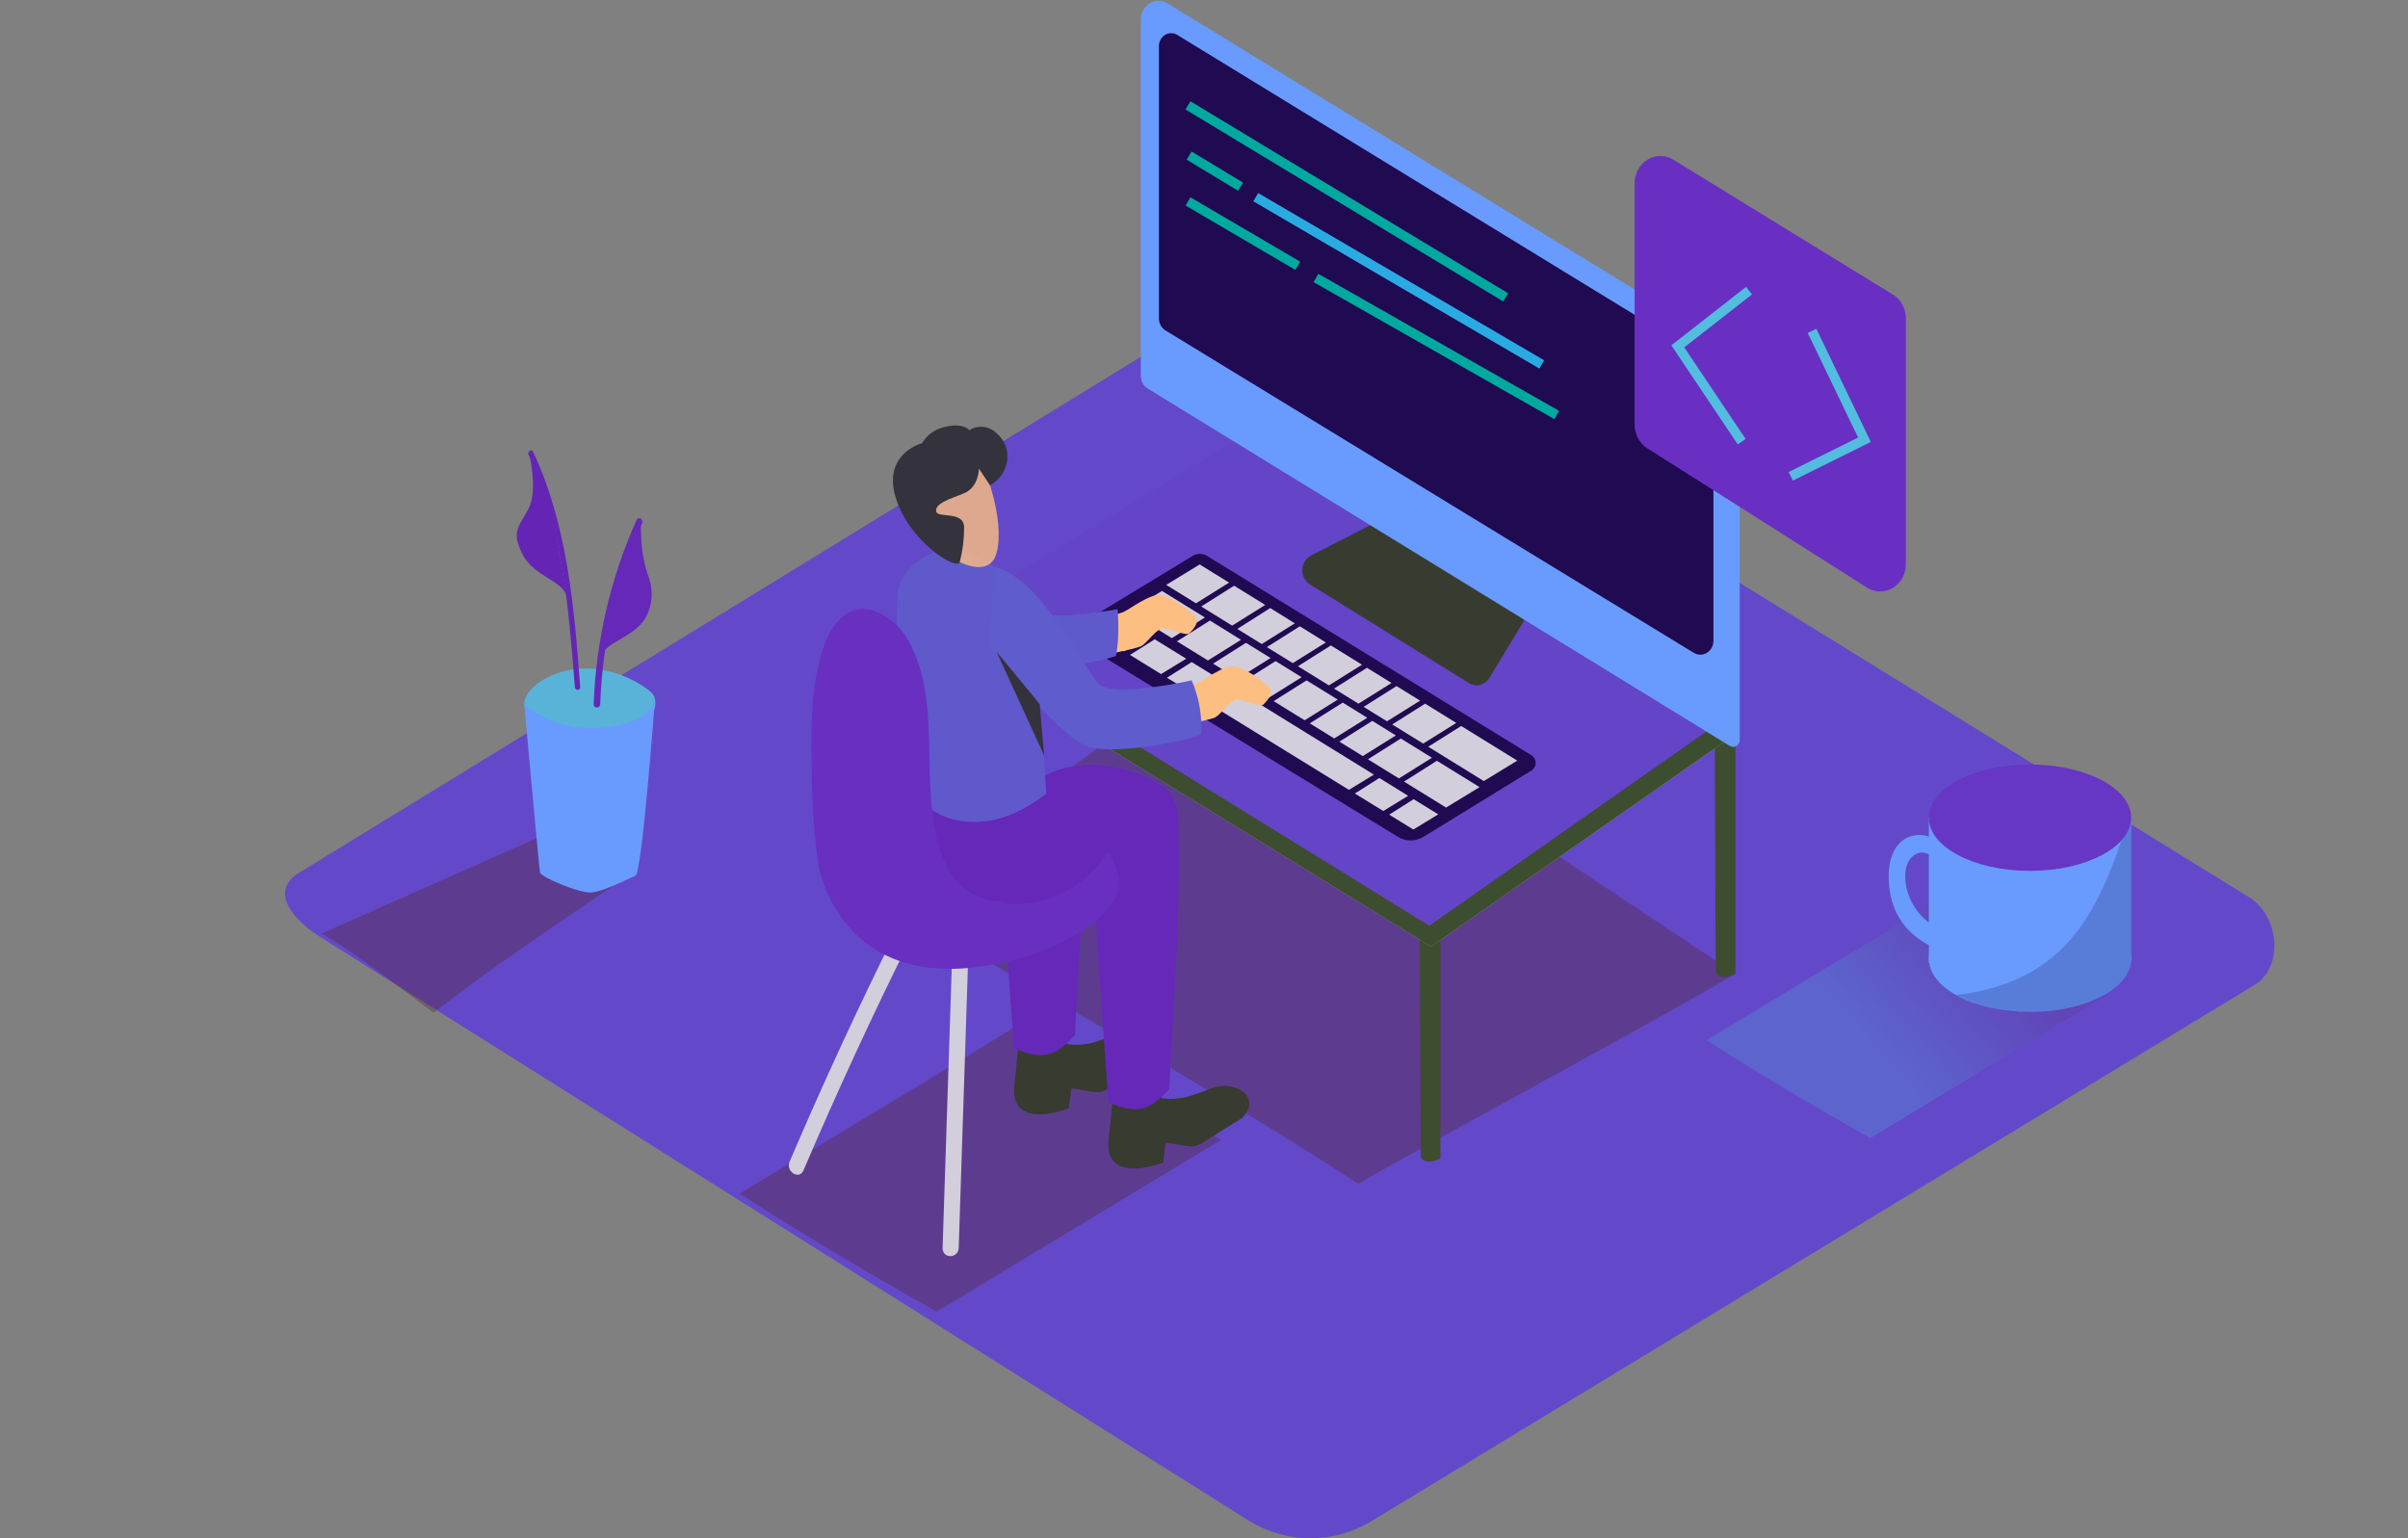 <svg width="1022" height="653" viewBox="0 0 1022 653" fill="none" xmlns="http://www.w3.org/2000/svg">
<rect x="0" y="0" width="1022" height="653" fill="#808080" stroke="none"/>
<path d="M530.624 645.862L137.382 398.646C124.868 391.177 114.131 378.883 126.327 370.857L521.004 128.902C526.931 124.998 535.912 122.452 541.93 126.162L954.684 380.944C967.199 388.68 969.456 410.285 956.964 418.021L582.46 645.474C574.597 650.326 565.68 652.914 556.59 652.982C547.5 653.05 538.55 650.596 530.624 645.862Z" fill="#6349C9"/>
<path opacity="0.32" d="M821.902 382.399C791.903 400.998 770.476 413.511 724.338 441.518C759.261 464.094 789.783 480.656 793.704 483.129L894.004 422.507C885.866 418.069 859.241 402.041 821.902 382.399Z" fill="url(#paint0_linear_525_74)"/>
<path opacity="0.32" d="M431.441 435.432C395.288 457.862 369.461 472.92 313.863 506.674C355.943 533.882 392.735 553.863 397.477 556.821L518.291 483.856C508.603 478.425 476.531 459.098 431.441 435.432Z" fill="url(#paint1_linear_525_74)"/>
<path opacity="0.32" d="M210.943 409.922C229.703 396.633 248.783 383.83 267.749 370.905L240.805 349.979L136.448 396.294C149.054 403.326 166.082 416.493 183.999 429.903C192.912 423.137 201.825 416.372 210.943 409.922Z" fill="url(#paint2_linear_525_74)"/>
<path d="M277.984 296.704C277.829 296.018 277.541 295.374 277.14 294.813C276.404 293.859 275.526 293.04 274.542 292.388C261.297 282.858 242.947 280.264 228.951 289.551C225.76 291.685 220.995 296.51 222.887 301.069C223.982 303.712 227.31 305.264 229.726 306.331C237.41 309.597 245.44 311.853 253.638 313.048C256.602 313.581 259.611 314.115 262.597 314.406C264.663 314.617 266.745 314.273 268.653 313.404C270.561 312.536 272.233 311.171 273.516 309.435C275.59 306.549 278.918 300.924 277.984 296.704Z" fill="#59B3D8"/>
<path d="M222.5 298.984C222.5 298.984 234.581 310.623 255.462 308.926C276.342 307.228 277.961 296.801 277.961 296.801C277.961 296.801 272.558 370.421 269.709 371.681C266.86 372.942 256.191 378.423 251.04 378.835C245.888 379.247 229.612 372.312 229.202 370.396C228.791 368.481 222.5 298.984 222.5 298.984Z" fill="#689BFD"/>
<path d="M226.284 191.804C225.646 190.422 223.662 191.634 224.324 193.016C238.616 223.667 241.397 258.173 243.973 291.685C244.087 293.212 246.367 293.237 246.253 291.685C243.677 257.615 240.805 222.745 226.284 191.804Z" fill="#6425B4"/>
<path d="M224.483 191.998C224.483 191.998 228.472 207.905 224.346 215.859C220.22 223.812 216.824 225.388 221.748 235.258C226.671 245.127 239.847 246.461 240.713 254.026C241.58 261.592 234.422 205.504 224.483 191.998Z" fill="#6425B4"/>
<path d="M270.188 220.709C259.18 245.197 252.975 271.813 251.951 298.935C251.951 300.826 254.664 300.802 254.732 298.935C255.699 272.329 261.74 246.209 272.49 222.163C273.356 220.49 270.963 218.987 270.188 220.709Z" fill="#6528B8"/>
<path d="M272.148 228.444C272.148 226.843 271.806 223.594 271.966 220.902L270.37 221.969C264.945 236.009 256.83 268.988 254.413 279.075C257.719 271.51 271.236 270.467 275.203 259.676C276.953 255.096 277.034 249.986 275.431 245.345C273.474 239.941 272.365 234.231 272.148 228.444V228.444Z" fill="#6528B8"/>
<path opacity="0.32" d="M576.397 502.48C613.143 481.432 700.107 434.898 736.579 413.365L526.68 273.668L375.228 383.054C413.661 404.442 523.215 467.489 576.397 502.48Z" fill="url(#paint3_linear_525_74)"/>
<path d="M399.255 266.975C399.414 318.698 399.688 365.255 399.688 365.255C399.688 365.255 400.714 369.475 408.031 366.031V263.871C405.113 264.914 402.195 265.908 399.255 266.975Z" fill="#5B434D"/>
<path d="M602.566 392.681C602.725 444.403 602.999 490.961 602.999 490.961C602.999 490.961 604.025 495.18 611.342 491.737V389.674C608.424 390.644 605.506 391.711 602.566 392.681Z" fill="#3E4D2F"/>
<path d="M727.78 314.309C727.94 366.031 728.213 412.589 728.213 412.589C728.213 412.589 729.239 416.808 736.556 413.365V311.302C733.661 312.32 730.744 313.339 727.78 314.309Z" fill="#3E4D2F"/>
<path d="M397.545 263.871V272.674L607.353 401.798L736.374 311.666L736.579 301.821" fill="#A5DD73"/>
<path opacity="0.76" d="M397.545 263.871V272.674L607.353 401.798L736.374 311.666L736.579 301.821" fill="#1E2019"/>
<path d="M397.545 263.871L532.539 181.959L736.579 301.821L606.623 392.972L397.545 263.871Z" fill="#6444C7"/>
<path d="M584.876 221.242L556.451 235.791C555.378 236.338 554.466 237.186 553.813 238.244C553.159 239.301 552.789 240.528 552.742 241.792C552.695 243.057 552.973 244.311 553.546 245.42C554.12 246.528 554.966 247.45 555.995 248.085L623.401 289.915C624.858 290.817 626.586 291.087 628.226 290.667C629.865 290.247 631.289 289.169 632.2 287.659L648.567 260.573" fill="#383C30"/>
<path d="M727.78 143.718L495.565 1.451C494.415 0.725 493.105 0.336 491.768 0.326C490.431 0.315 489.115 0.683 487.956 1.391C486.796 2.099 485.835 3.122 485.169 4.355C484.503 5.589 484.157 6.988 484.167 8.41V159.553C484.17 160.64 484.441 161.707 484.953 162.647C485.465 163.588 486.2 164.369 487.085 164.912L734.163 316.637C734.59 316.902 735.076 317.042 735.571 317.043C736.066 317.044 736.552 316.906 736.98 316.643C737.408 316.379 737.764 316 738.009 315.543C738.255 315.086 738.383 314.568 738.38 314.042V163.506C738.395 159.509 737.424 155.579 735.564 152.107C733.704 148.634 731.02 145.742 727.78 143.718V143.718Z" fill="#689BFD"/>
<path d="M499.599 14.788L719.483 149.369C721.831 150.805 723.782 152.875 725.139 155.37C726.496 157.865 727.21 160.696 727.21 163.578V271.97C727.213 273.01 726.958 274.033 726.471 274.935C725.984 275.836 725.282 276.586 724.436 277.107C723.59 277.628 722.63 277.903 721.652 277.904C720.675 277.905 719.714 277.631 718.867 277.111L494.63 140.251C493.792 139.739 493.095 139.001 492.611 138.111C492.127 137.221 491.872 136.211 491.872 135.183V19.637C491.862 18.669 492.091 17.716 492.538 16.873C492.985 16.029 493.633 15.326 494.417 14.834C495.2 14.343 496.092 14.079 497.002 14.071C497.912 14.063 498.808 14.31 499.599 14.788Z" fill="#200A52"/>
<path d="M594.459 218.806C595.757 218.54 596.807 218.314 596.805 218.301C596.803 218.288 595.749 218.493 594.451 218.759C593.153 219.025 592.103 219.251 592.105 219.264C592.108 219.277 593.162 219.072 594.459 218.806Z" fill="#AB643C"/>
<path d="M710.524 155.504C711.846 155.504 712.918 154.266 712.918 152.739C712.918 151.212 711.846 149.975 710.524 149.975C709.202 149.975 708.131 151.212 708.131 152.739C708.131 154.266 709.202 155.504 710.524 155.504Z" fill="#659FE4"/>
<path d="M702.888 151.454C704.21 151.454 705.281 150.216 705.281 148.69C705.281 147.163 704.21 145.925 702.888 145.925C701.566 145.925 700.494 147.163 700.494 148.69C700.494 150.216 701.566 151.454 702.888 151.454Z" fill="#C5E9FF"/>
<path d="M504.204 44.735L639.038 126.235" stroke="#00A99D" stroke-width="4.06" stroke-miterlimit="10"/>
<path d="M504.683 66.05L526.521 79.241" stroke="#00A99D" stroke-width="4.06" stroke-miterlimit="10"/>
<path d="M532.972 83.703L654.334 154.679" stroke="#29ABE2" stroke-width="4.06" stroke-miterlimit="10"/>
<path d="M504.204 85.497L550.798 112.826" stroke="#00A99D" stroke-width="4.06" stroke-miterlimit="10"/>
<path d="M558.525 118.015L660.716 176.163" stroke="#00A99D" stroke-width="4.06" stroke-miterlimit="10"/>
<path d="M808.886 135.159V239.428C808.89 241.485 808.38 243.506 807.41 245.284C806.439 247.063 805.042 248.535 803.362 249.551C801.681 250.567 799.777 251.09 797.844 251.067C795.91 251.044 794.018 250.475 792.359 249.419L699.104 190.252C697.477 189.222 696.129 187.759 695.194 186.007C694.259 184.256 693.768 182.276 693.77 180.261V77.835C693.768 75.793 694.271 73.788 695.23 72.02C696.189 70.252 697.568 68.784 699.23 67.764C700.892 66.743 702.777 66.207 704.696 66.208C706.614 66.21 708.499 66.749 710.159 67.771L803.415 125.047C805.084 126.069 806.47 127.543 807.43 129.319C808.391 131.095 808.893 133.11 808.886 135.159Z" fill="#692FC2"/>
<path d="M742.323 123.374L712.097 147.016L739.201 187.488" stroke="#52BDDF" stroke-width="4.06" stroke-miterlimit="10"/>
<path d="M769.062 140.445L791.311 186.663L760.035 202.182" stroke="#52BDDF" stroke-width="4.06" stroke-miterlimit="10"/>
<path d="M506.142 235.985L457.155 265.763C456.644 266.078 456.219 266.531 455.925 267.076C455.63 267.621 455.474 268.238 455.474 268.867C455.474 269.495 455.63 270.113 455.925 270.657C456.219 271.202 456.644 271.655 457.155 271.97L593.288 355.217C594.938 356.227 596.809 356.759 598.713 356.759C600.617 356.759 602.488 356.227 604.138 355.217L649.98 327.064C650.515 326.736 650.959 326.265 651.268 325.696C651.578 325.128 651.74 324.483 651.74 323.826C651.74 323.17 651.578 322.525 651.268 321.957C650.959 321.388 650.515 320.917 649.98 320.589L512.296 235.985C511.363 235.403 510.301 235.097 509.219 235.097C508.137 235.097 507.075 235.403 506.142 235.985Z" fill="#200A52"/>
<path d="M580.158 283.464L566.185 292.291L576.556 298.693L590.598 289.915L580.158 283.464Z" fill="white" fill-opacity="0.8"/>
<path d="M564.84 273.983L550.866 282.81L564.019 290.933L578.061 282.155L564.84 273.983Z" fill="white" fill-opacity="0.8"/>
<path d="M509.173 239.598L494.972 248.279L507.601 256.087L521.642 247.309L509.173 239.598Z" fill="white" fill-opacity="0.8"/>
<path d="M539.104 258.1L525.13 266.975L535.502 273.377L549.544 264.599L539.104 258.1Z" fill="white" fill-opacity="0.8"/>
<path d="M523.785 248.619L509.812 257.445L522.942 265.569C524.492 264.623 533.291 259.094 536.984 256.791L523.785 248.619Z" fill="white" fill-opacity="0.8"/>
<path d="M592.718 291.224L578.745 300.051L588.683 306.185L602.703 297.407L592.718 291.224Z" fill="white" fill-opacity="0.8"/>
<path d="M551.664 265.86L537.69 274.686L548.678 281.476L562.72 272.698L551.664 265.86Z" fill="white" fill-opacity="0.8"/>
<path d="M604.845 298.693L590.872 307.519L604.025 315.643L618.066 306.864L604.845 298.693Z" fill="white" fill-opacity="0.8"/>
<path d="M620.164 308.174L606.167 316.976L629.76 331.55L643.962 322.869L620.164 308.174Z" fill="white" fill-opacity="0.8"/>
<path d="M493.171 250.85L478.97 259.531L497.343 270.879L511.385 262.101L493.171 250.85Z" fill="white" fill-opacity="0.8"/>
<path d="M528.823 272.868L514.849 281.694L525.221 288.096L539.263 279.318L528.823 272.868Z" fill="white" fill-opacity="0.8"/>
<path d="M554.536 288.799L540.562 297.626L553.715 305.749L567.757 296.971L554.536 288.799Z" fill="white" fill-opacity="0.8"/>
<path d="M541.383 280.627L527.41 289.454L538.397 296.243L552.439 287.465L541.383 280.627Z" fill="white" fill-opacity="0.8"/>
<path d="M569.877 298.232L555.904 307.058L566.276 313.46L580.295 304.682L569.877 298.232Z" fill="white" fill-opacity="0.8"/>
<path d="M582.437 305.992L568.464 314.818L578.403 320.953L592.422 312.175L582.437 305.992Z" fill="white" fill-opacity="0.8"/>
<path d="M513.505 263.411L499.531 272.237L512.661 280.36L526.703 271.582L513.505 263.411Z" fill="white" fill-opacity="0.8"/>
<path d="M594.542 313.484L580.568 322.311L593.721 330.434L607.74 321.656L594.542 313.484Z" fill="white" fill-opacity="0.8"/>
<path d="M595.887 331.768L613.735 342.801L627.96 334.12L609.86 322.941L595.887 331.768Z" fill="white" fill-opacity="0.8"/>
<path d="M585.424 330.24L575.029 336.836L587.088 344.256L597.642 337.806L585.424 330.24Z" fill="white" fill-opacity="0.8"/>
<path d="M589.595 345.808L599.853 352.113L610.43 345.687L599.967 339.237L589.595 345.808Z" fill="white" fill-opacity="0.8"/>
<path d="M475.642 262.416L464.745 268.867L477.1 276.456L487.791 269.934L475.642 262.416Z" fill="white" fill-opacity="0.8"/>
<path d="M490.094 271.364L479.585 278.008L492.784 286.132L503.452 279.609L490.094 271.364Z" fill="white" fill-opacity="0.8"/>
<path d="M505.777 281.039L495.291 287.684L572.521 335.284L583.098 328.81L505.777 281.039Z" fill="white" fill-opacity="0.8"/>
<path d="M861.566 429.563C885.272 429.563 904.489 419.456 904.489 406.988C904.489 394.519 885.272 384.412 861.566 384.412C837.86 384.412 818.642 394.519 818.642 406.988C818.642 419.456 837.86 429.563 861.566 429.563Z" fill="#689BFD"/>
<path d="M904.512 346.851V408.249C904.512 408.249 872.598 439.772 818.642 408.758V346.851" fill="#689BFD"/>
<path opacity="0.21" d="M871.003 406.381C859.149 416.081 844.834 420.688 830.154 422.337C839.936 427.37 850.702 429.864 861.566 429.612C884.361 429.612 902.985 420.252 904.352 408.418L904.489 408.297V346.851H903.691C896.465 368.82 888.852 391.638 871.003 406.381Z" fill="#200A52"/>
<path d="M825.07 368.82C825.07 368.82 817.958 357.253 811.256 363.97C804.555 370.687 810.413 393.796 830.085 396.027V405.193C830.085 405.193 805.398 401.629 802.047 378.035C798.696 354.441 814.607 350.803 822.563 357.302" fill="#689BFD"/>
<path d="M861.566 369.669C885.272 369.669 904.489 359.561 904.489 347.093C904.489 334.625 885.272 324.518 861.566 324.518C837.86 324.518 818.642 334.625 818.642 347.093C818.642 359.561 837.86 369.669 861.566 369.669Z" fill="#6736C4"/>
<path d="M457.588 346.996C447.011 339.14 434.564 334.872 421.115 337.976C406.8 341.322 394.399 350.9 379.81 353.252C377.531 353.616 368.299 352.986 366.885 354.416C326.287 395.3 439.83 390.911 439.83 390.911C450.84 381.211 461.212 371.875 472.154 362.176C468.826 354.416 463.355 351.312 457.588 346.996Z" fill="#682FC1"/>
<path d="M404.087 406.357L400.052 529.687C399.893 534.367 406.731 534.367 406.891 529.687L410.926 406.357C411.154 401.677 404.338 401.701 404.087 406.357Z" fill="#D2CEDC"/>
<path d="M380.471 394.96C364.423 427.179 349.31 459.89 335.131 493.095C333.331 497.314 339.212 501.024 341.035 496.757C355.214 463.552 370.327 430.84 386.375 398.622C388.427 394.499 382.546 390.814 380.471 394.96Z" fill="#D2CEDC"/>
<path d="M460.414 264.55C461.805 264.187 473.499 260.986 476.371 259.967C479.243 258.949 488.133 251.601 492.966 252.693C497.799 253.784 507.532 260.598 507.988 262.877C508.444 265.156 505.708 267.921 504.683 268.915C503.657 269.909 496.613 267.169 493.878 266.708C491.142 266.248 486.788 273.134 484.213 274.347C481.637 275.559 464.996 278.736 464.996 278.736" fill="#FCBF81"/>
<path d="M491.849 294.764C493.24 294.401 504.933 291.2 507.806 290.181C510.678 289.163 519.568 281.815 524.401 282.907C529.233 283.998 538.967 290.812 539.423 293.091C539.879 295.37 537.143 298.135 536.117 299.129C535.092 300.123 528.048 297.383 525.312 296.922C522.577 296.462 518.223 303.348 515.647 304.561C513.071 305.773 496.431 308.95 496.431 308.95" fill="#FCBF81"/>
<path d="M487.313 451.484C489.433 449.059 490.823 446.634 490.094 444.088C488.794 439.554 483.004 437.711 479.038 437.953C475.072 438.196 470.968 440.378 466.957 441.591C462.762 443.192 458.284 443.781 453.849 443.312C453.135 443.201 452.486 442.812 452.026 442.221C450.796 441.931 449.659 441.304 448.727 440.402C447.796 439.501 447.102 438.355 446.714 437.08L433.584 432.085C433.584 432.085 430.233 461.596 430.347 463.609C431.328 479.54 453.69 470.447 453.69 470.447C453.69 470.447 454.487 463.172 454.693 462.275C454.898 461.378 463.469 464.142 467.002 463.56C468.627 463.077 470.167 462.316 471.561 461.305C474.205 459.753 476.804 458.104 479.38 456.455C481.956 454.806 484.646 453.182 487.313 451.484Z" fill="#383B30"/>
<path d="M438.28 342.559C433.356 343.068 428.432 343.747 423.531 344.499C425.568 378.01 427.847 411.498 430.37 444.961C443.135 450.514 448.31 447.944 456.22 439.336C457.724 407.4 460.346 373.864 460.278 341.661C452.983 342.001 445.643 342.34 438.28 342.559Z" fill="#6528B9"/>
<path d="M385.236 333.368C385.236 333.368 383.116 370.057 400.44 378.229C417.764 386.4 453.302 382.327 470.786 371.415C479.825 365.559 489.311 360.521 499.143 356.356C499.143 356.356 503.703 340.304 492.738 333.368C481.774 326.433 457.747 317.849 436.365 333.368" fill="#6528B9"/>
<path d="M473.567 278.445C475.414 270.952 474.342 258.585 474.342 258.585C474.342 258.585 452.71 262.513 443.591 261.01C434.473 259.507 419.565 239.186 419.565 239.186L421.594 279.439C438.873 283.295 456.767 284.119 473.567 278.445Z" fill="#5F5ACC"/>
<path d="M527.318 474.472C529.438 472.047 530.829 469.622 530.099 467.076C528.8 462.542 523.01 460.699 519.044 460.941C515.077 461.184 510.974 463.366 506.962 464.579C502.767 466.18 498.29 466.768 493.855 466.3C493.141 466.189 492.492 465.8 492.031 465.209C490.802 464.919 489.665 464.292 488.733 463.39C487.801 462.488 487.107 461.343 486.72 460.068L473.59 455.073C473.59 455.073 470.239 484.584 470.353 486.597C471.333 502.528 493.695 493.435 493.695 493.435C493.695 493.435 494.493 486.16 494.698 485.263C494.904 484.366 503.475 487.13 507.008 486.548C508.633 486.065 510.173 485.304 511.567 484.293C514.211 482.741 516.81 481.092 519.386 479.443C521.962 477.794 524.674 476.17 527.318 474.472Z" fill="#383B30"/>
<path d="M476.804 334.266C472.245 331.986 467.549 332.229 462.124 332.253C462.876 344.062 462.466 348.306 463.15 360.091L463.332 363.219C465.429 398.137 467.891 433.031 470.399 467.925C483.164 473.478 488.338 470.908 496.248 462.299C498.004 425.126 501.309 385.891 500.032 348.888C492.67 341.128 486.15 338.921 476.804 334.266Z" fill="#6528B9"/>
<path d="M384.939 325.778C384.939 326.676 385.099 329.707 385.235 333.368C392.416 343.432 401.192 349.324 414.869 348.888C426.016 348.548 435.385 343.359 444.047 336.957C442.953 315.497 439.693 278.76 434.61 253.226C434.177 251.068 428.911 249.613 427.361 248.716C423.737 246.606 425.857 242.969 422.3 240.714C417.143 237.519 411.771 234.731 406.23 232.372H406.093C397.226 232.227 381.93 239.501 381.018 252.135C379.628 271.534 381.634 283.295 383.047 302.669C383.571 310.477 384.324 318.189 384.939 325.778Z" fill="#5F59CC"/>
<path d="M415.827 195.587C416.989 195.902 426.837 220.005 422.984 234.652C419.132 249.298 395.744 234.239 389.863 223.085C383.982 211.93 393.715 189.379 415.827 195.587Z" fill="#FCBF81" fill-opacity="0.8"/>
<path d="M415.485 198.957C415.485 198.957 415.485 206.911 408.943 209.481C402.4 212.052 396.952 213.773 397.317 216.998C397.682 220.223 409.148 216.538 409.193 223.909C409.197 228.875 408.568 233.818 407.324 238.604C406.595 242.217 386.968 231.135 380.494 212.27C374.02 193.404 390.228 188.385 391.025 188.264C391.823 188.142 393.305 183.002 401.215 181.159C409.125 179.316 411.404 182.614 411.404 182.614C413.21 181.456 415.322 180.96 417.417 181.201C419.512 181.442 421.476 182.407 423.007 183.947C430.325 190.131 428.478 201.431 420.181 206.014L415.485 198.957Z" fill="#34323D"/>
<path d="M505.754 288.799C495.565 291.054 474.867 294.643 467.549 291.224C461.873 288.581 442.93 245.369 422.346 240.738L419.565 273.716C419.565 273.716 448.675 312.999 462.124 317.049C471.903 319.983 498.232 316.055 509.789 311.787C510.289 303.885 508.901 295.977 505.754 288.799V288.799Z" fill="#5F5CCD"/>
<path d="M441.266 298.959C439.785 296.922 422.916 276.602 422.916 276.602L443.181 320.759L441.266 298.959Z" fill="#34323D"/>
<path d="M470.558 361.545C464.227 370.934 455.254 377.939 444.936 381.551C430.484 386.231 409.467 383.976 401.876 367.947C388.062 338.703 401.033 302.087 386.444 273.644C384.759 270.048 382.38 266.872 379.461 264.323C376.542 261.773 373.15 259.909 369.507 258.852C360.047 256.645 353.55 264.211 350.131 273.11C343.976 289.066 344.204 308.926 344.5 325.924C344.516 339.654 345.453 353.365 347.304 366.953C347.304 366.953 356.149 423.962 425.082 408.661C437.02 406.358 448.485 401.844 458.955 395.324C464.32 392.033 469.016 387.64 472.769 382.399C477.032 375.804 474.183 368.068 470.558 361.545Z" fill="#682FC1"/>
<defs>
<linearGradient id="paint0_linear_525_74" x1="796.235" y1="444.719" x2="847.726" y2="400.026" gradientUnits="userSpaceOnUse">
<stop stop-color="#509CDB"/>
<stop offset="1" stop-color="#5D3C91"/>
</linearGradient>
<linearGradient id="paint1_linear_525_74" x1="28416.6" y1="29015.4" x2="31271.2" y2="24577.5" gradientUnits="userSpaceOnUse">
<stop stop-color="#E75D48"/>
<stop offset="1" stop-color="#502019"/>
</linearGradient>
<linearGradient id="paint2_linear_525_74" x1="6018.73" y1="15343.7" x2="7872.84" y2="12888.3" gradientUnits="userSpaceOnUse">
<stop stop-color="#E75D48"/>
<stop offset="1" stop-color="#502019"/>
</linearGradient>
<linearGradient id="paint3_linear_525_74" x1="69006.6" y1="48326.4" x2="74241.5" y2="37302.5" gradientUnits="userSpaceOnUse">
<stop stop-color="#E75D48"/>
<stop offset="1" stop-color="#502019"/>
</linearGradient>
</defs>
</svg>
